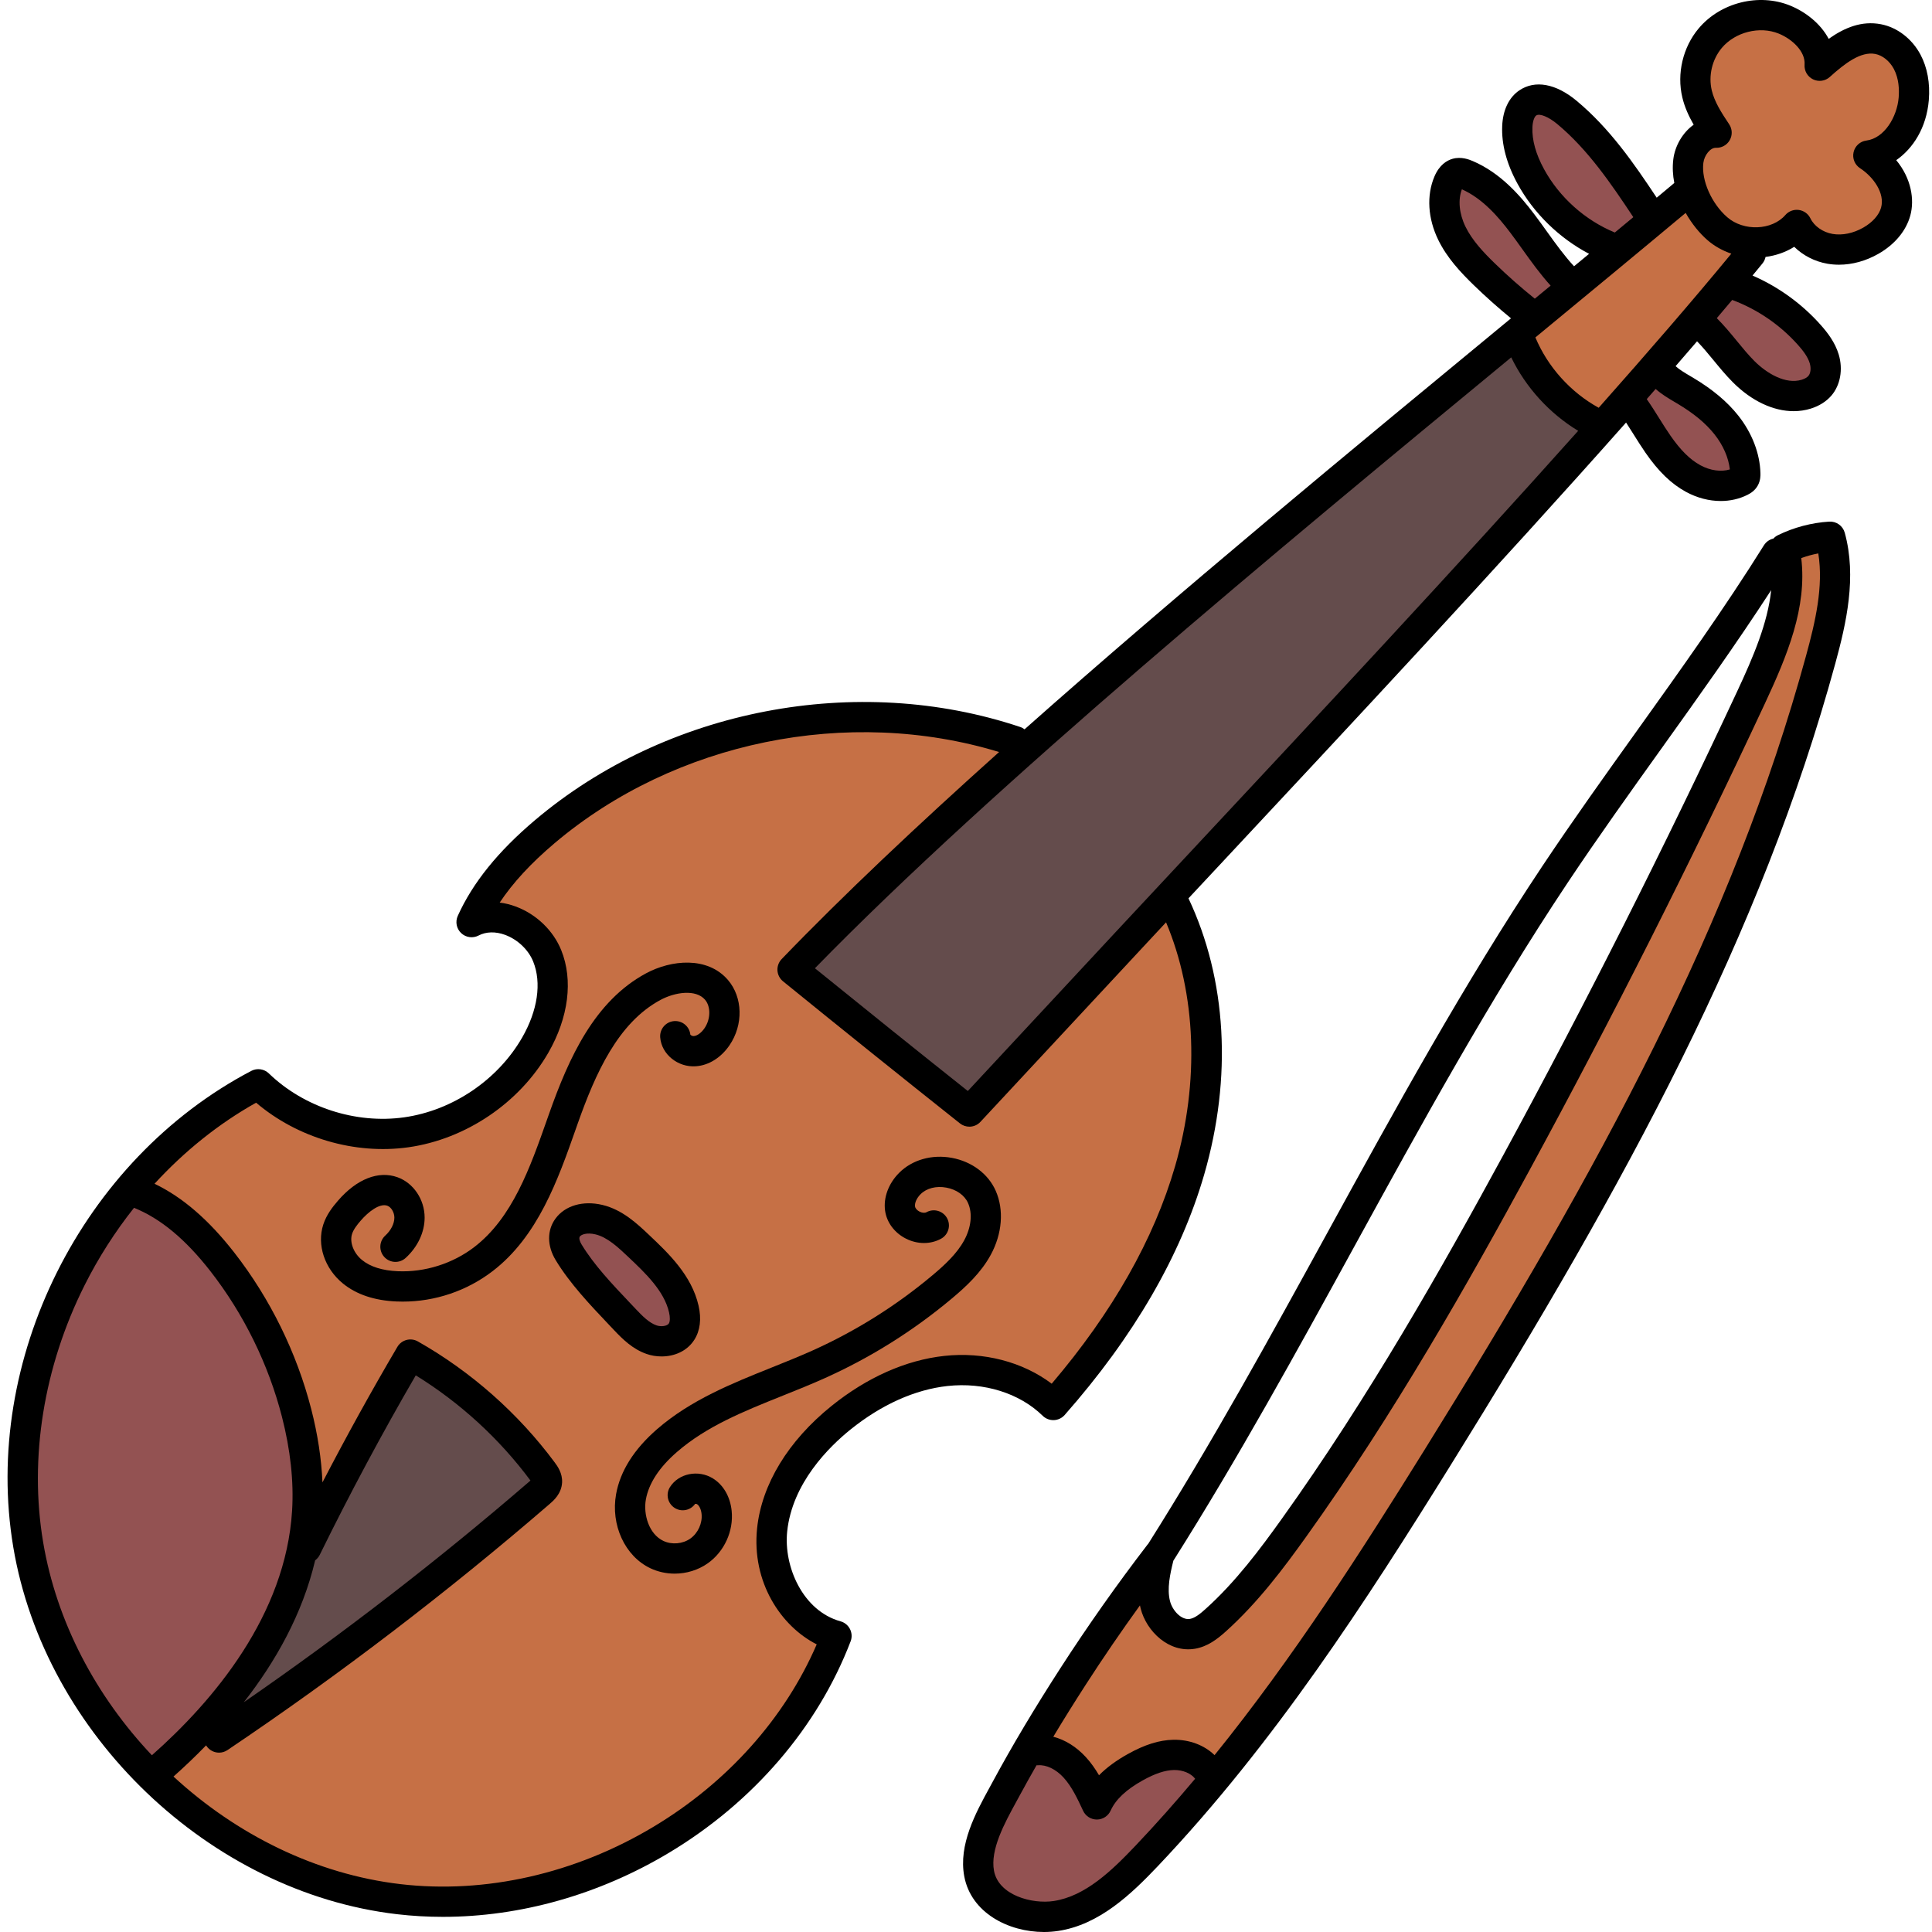 <svg height="511pt" viewBox="-1 0 511 511.998" width="511pt" xmlns="http://www.w3.org/2000/svg"><g fill="#935252"><path d="m473.816 102.953c-3.727 0-8.141-2.191-11.805-5.867-1.746-1.754-3.312-3.672-4.832-5.523-1.512-1.844-3.234-3.938-5.125-5.832l-1.305-1.309 1.195-1.406c1.387-1.625 2.742-3.227 4.07-4.812l.906-1.086 1.328.492c7.02 2.621 13.344 6.961 18.289 12.551 1.277 1.434 2.832 3.367 3.48 5.559.59 1.953.301 3.949-.754 5.195-.602.707-1.496 1.25-2.668 1.625-.895.277-1.824.414-2.781.414zm0 0"/><path d="m454.527 126.742c-2.137 0-4.344-.586-6.387-1.703-3.008-1.629-5.75-4.324-8.617-8.477-1.078-1.566-2.07-3.145-3.027-4.676-.973-1.547-2.07-3.301-3.238-4.98l-.902-1.293 1.047-1.176c.801-.898 1.574-1.785 2.352-2.672l1.328-1.512 1.504 1.336c1.465 1.297 3.141 2.285 4.762 3.242l.812.484c4.449 2.652 7.797 5.438 10.246 8.516 2.543 3.207 4.102 6.781 4.512 10.348l.188 1.66-1.598.48c-.934.281-1.938.422-2.98.422zm0 0"/><path d="m425.688 63.465c-8.277-3.41-15.473-9.84-19.746-17.652-2.363-4.332-3.488-8.43-3.332-12.18.09-2.23.781-3.941 1.902-4.695.508-.344 1.117-.52 1.809-.52 1.656 0 3.949 1.09 6.137 2.91 8.07 6.719 14.086 15.352 20.559 25.121l.992 1.5-7.211 5.977zm0 0"/><path d="m403.988 80.715c-3.668-2.938-7.273-6.117-10.711-9.453-3.137-3.043-6.305-6.402-8.215-10.32-1.93-3.965-2.297-8.152-1.008-11.488l.758-1.957 1.918.852c5.906 2.617 10.32 7.77 13.504 11.969 1.18 1.551 2.352 3.195 3.387 4.648 2.277 3.18 4.609 6.434 7.289 9.387l1.414 1.555-1.625 1.336c-1.387 1.137-2.785 2.293-4.184 3.453l-1.254 1.039zm0 0"/><path d="m275.344 505.961c-6.523 0-14.117-3.066-15.391-9.793-1.184-6.309 2.844-13.668 6.082-19.582.305-.543.578-1.059.848-1.555l.055-.102c1.41-2.617 2.93-5.344 4.516-8.109l.578-1.004h1.34c.223-.012.434-.02.645-.02 2.684 0 5.535 1.43 7.82 3.93 2.391 2.609 3.977 6.008 5.508 9.289.344.734 1.039 1.18 1.824 1.18.801-.004 1.516-.473 1.84-1.188 1.504-3.352 4.57-6.281 9.367-8.949 3.574-1.98 6.5-2.926 9.211-2.984h.191c2.891 0 5.586 1.188 7.035 3.102l.961 1.273-1.023 1.219c-5.293 6.312-10.598 12.273-15.77 17.723-6.668 7.027-13.926 14.004-22.934 15.371-.852.133-1.762.199-2.703.199zm0 0"/><path d="m173.809 353.445c-.695 0-1.391-.113-2.012-.332-2.328-.809-4.285-2.738-6.25-4.812l-1.582-1.672c-4.789-5.059-9.68-10.219-13.059-15.809-1.016-1.68-1.145-3.207-.363-4.301.738-1.016 2.242-1.617 4.023-1.617.695 0 1.43.09 2.18.266 3.738.891 6.902 3.891 9.688 6.539 4.641 4.387 9.902 9.363 11.324 15.656.301 1.32.492 3.164-.32 4.445-.664 1.043-1.984 1.637-3.629 1.637zm0 0"/><path d="m37.297 466.527c-15.434-16.32-25.855-36.746-29.34-57.512-3.812-22.719.148-47.32 11.152-69.266 3.688-7.367 8.176-14.402 13.332-20.906l.926-1.172 1.387.555c7.344 2.945 14.242 8.645 21.094 17.43 8.98 11.523 15.656 25.113 19.309 39.289 2.309 9 3.23 17.578 2.75 25.492-1.75 28.641-21.539 51.816-37.832 66.215l-1.449 1.281zm0 0"/></g><path d="m253.734 290.691c-13.367-10.629-27.008-21.578-40.535-32.543l-1.703-1.383 1.531-1.566c48.363-49.578 127.156-114.578 184.688-162.039l1.961-1.617 1.109 2.289c3.691 7.625 9.723 14.238 16.977 18.629l2.059 1.25-1.602 1.793c-32.461 36.348-71.551 78.188-100.09 108.734-8.09 8.66-15.609 16.719-22.32 23.918l-40.629 43.684zm0 0" fill="#644c4c"/><path d="m61.543 449.875c9.367-11.977 15.598-24.367 18.527-36.828l.168-.703.574-.438c.285-.215.488-.445.617-.711 7.945-16.195 16.535-32.246 25.531-47.715l1.031-1.777 1.746 1.078c11.895 7.34 22.559 17.109 30.848 28.262l1.316 1.316-1.418 1.426c-.086.09-.191.18-.301.27-24.027 20.746-49.582 40.504-75.93 58.695zm0 0" fill="#644c4c"/><path d="m485.855 64.137c-.688 0-1.371-.059-2.031-.172-3.199-.543-6.086-2.598-7.348-5.223-.297-.613-.875-1.035-1.543-1.125-.062-.008-.168-.012-.266-.012-.594 0-1.133.242-1.516.688-2.188 2.512-5.605 3.945-9.387 3.945-3.352 0-6.492-1.121-8.836-3.152-4.715-4.105-7.66-10.895-7.008-16.148.336-2.785 2.52-5.773 5.242-5.773l.25.004c.723 0 1.395-.395 1.758-1.027.367-.652.336-1.461-.09-2.098-2.117-3.152-4.094-6.27-4.898-9.621-1.062-4.5.113-9.48 3.074-13.004 2.836-3.383 7.305-5.402 11.945-5.402 1.922 0 3.75.348 5.438 1.035 4.137 1.691 8.426 5.613 8.082 10.223-.059.812.387 1.598 1.117 1.953.273.133.57.203.879.203.5 0 .977-.184 1.344-.516 3.883-3.496 8.055-6.727 12.277-6.727.508 0 1.008.047 1.492.141 2.512.48 4.926 2.391 6.305 4.984 1.258 2.348 1.789 5.352 1.527 8.676-.492 5.836-4.266 12.449-10.297 13.238-.828.109-1.512.73-1.699 1.547-.191.824.152 1.676.855 2.129 4.039 2.629 7.766 7.699 6.414 12.629-.68 2.477-2.727 4.844-5.617 6.496-2.395 1.379-4.977 2.109-7.465 2.109zm0 0" fill="#c67045"/><path d="m288.023 471.477c-1.031-1.758-2.086-3.223-3.23-4.473-2.219-2.422-4.867-4.09-7.664-4.824l-2.582-.68 1.379-2.285c2.828-4.703 5.645-9.223 8.613-13.816 4.609-7.141 9.469-14.25 14.438-21.125l2.664-3.688.918 4.457c.051.262.117.523.18.777 1.164 4.547 5.469 9.266 10.652 9.266.488 0 .98-.043 1.465-.125 2.641-.445 4.766-1.953 7.141-4.078 8.469-7.613 15.258-16.742 20.957-24.703 23.43-32.715 43.047-67.422 59.148-97.062 21.883-40.285 42.84-81.828 62.285-123.48 5.852-12.551 10.98-24.867 9.477-37.496l-.188-1.57 1.484-.543c1.602-.59 3.234-1.035 4.852-1.332l2.012-.363.32 2.02c1.473 9.266-.809 18.848-3.277 27.871-19.43 71.129-54.57 135.82-101.359 211.066-15.754 25.328-34.355 54.57-55.781 81.09l-1.379 1.707-1.574-1.531c-2.285-2.227-5.641-3.504-9.203-3.504l-.285.004c-3.383.074-6.898 1.18-11.055 3.488-2.938 1.641-5.383 3.434-7.258 5.328l-1.832 1.852zm0 0" fill="#c67045"/><path d="m421.203 109.816c-7.805-4.301-14.238-11.453-17.648-19.621l-.57-1.367 1.145-.945c14.191-11.715 27.602-22.785 39.809-32.992l1.844-1.539 1.18 2.09c1.465 2.586 3.359 4.957 5.332 6.676 1.621 1.406 3.527 2.484 5.664 3.203l2.75.926-1.844 2.238c-9.371 11.402-20.887 24.781-35.195 40.91l-1.062 1.195zm0 0" fill="#c67045"/><path d="m115.918 501.969c-3.867 0-7.742-.227-11.523-.668-22-2.574-43.762-12.883-61.281-29.023l-1.625-1.496 1.648-1.469c3.039-2.707 5.914-5.457 8.555-8.18l1.973-2.031 1.262 2.547c.379.52.98.828 1.625.828.391 0 .773-.121 1.109-.348 29.539-19.871 58.195-41.758 85.184-65.059.871-.754 2.496-2.156 2.621-4.27.098-1.789-.934-3.188-1.551-4.02-9.48-12.793-21.809-23.695-35.668-31.547-.309-.172-.641-.262-.988-.262-.711 0-1.375.379-1.734.988-6.855 11.664-13.516 23.715-19.789 35.816l-3.449 6.652-.324-7.488c-.266-6.102-1.246-12.492-2.918-18.996-3.77-14.688-10.695-28.785-20.031-40.762-6.613-8.48-13.297-14.258-20.422-17.664l-2.441-1.164 1.828-1.992c8.18-8.914 17.406-16.277 27.418-21.883l1.215-.68 1.059.902c8.816 7.504 20.598 11.809 32.312 11.809 2.18 0 4.355-.148 6.473-.445 14.602-2.066 28.254-11.289 35.625-24.07 5.07-8.805 6.277-18.074 3.309-25.434-1.91-4.719-6.004-8.633-10.949-10.461-1.23-.457-2.496-.766-3.758-.922l-3.223-.391 1.801-2.703c3.625-5.445 8.5-10.723 14.902-16.137 22.457-19.008 52.805-29.906 83.254-29.906 12.531 0 24.789 1.797 36.441 5.34l3.395 1.031-2.645 2.371c-23.145 20.734-42.492 39.164-57.512 54.777-.395.406-.602.957-.566 1.508.035.559.309 1.086.75 1.445 15.426 12.527 31.195 25.188 46.867 37.633.359.285.793.438 1.246.438.57 0 1.094-.23 1.477-.645l43.629-46.906 7.672-8.223 1.199 2.844c8.121 19.289 9.02 43.324 2.465 65.945-5.688 19.629-16.824 39.273-33.098 58.387l-1.223 1.438-1.504-1.137c-6.164-4.648-14.184-7.211-22.578-7.211-1.488 0-2.996.082-4.48.242-9.762 1.059-19.734 5.496-28.844 12.832-11.074 8.93-17.812 19.957-18.977 31.051-1.461 13.93 6.602 24.688 14.715 28.785l1.68.852-.746 1.727c-8.598 19.879-24.242 37.375-44.059 49.262-17.602 10.559-37.246 16.141-56.801 16.141zm131.633-189.402c.691 0 1.395.062 2.098.191 3.348.621 6.043 2.582 7.223 5.25 1.473 3.32 1.062 7.688-1.105 11.672-2.113 3.848-5.492 6.973-8.832 9.777-9.762 8.203-20.645 15.031-32.344 20.293-3.492 1.562-7.152 3.031-10.695 4.449l-.152.062c-10.395 4.168-21.137 8.473-29.793 15.98-5.754 5-9.188 10.402-10.203 16.055-1.32 7.316 2.02 14.672 7.953 17.492 1.707.805 3.645 1.234 5.602 1.234 2.746 0 5.449-.844 7.613-2.375 3.816-2.691 5.973-7.43 5.496-12.07-.316-3.125-1.789-5.707-4.039-7.094-1.043-.641-2.25-.98-3.488-.98-2.145 0-4.113 1.02-5.141 2.66-.59.938-.305 2.184.633 2.777.312.191.684.301 1.059.301.656 0 1.273-.32 1.648-.852l.504-.715.867-.117c.117-.016.25-.023.387-.023.379 0 .938.066 1.445.395 1.125.68 1.934 2.207 2.125 4.059.328 3.172-1.199 6.539-3.809 8.379-1.504 1.062-3.387 1.645-5.309 1.645-1.359 0-2.695-.297-3.867-.855-4.848-2.301-6.566-8.492-5.727-13.148.855-4.73 3.844-9.348 8.887-13.727 8.121-7.051 18.047-11.035 28.555-15.258l.094-.039c3.438-1.375 7.336-2.934 11.004-4.578 11.98-5.375 23.176-12.398 33.273-20.875 3.645-3.051 7.352-6.484 9.77-10.926 2.777-5.066 3.246-10.758 1.258-15.23-1.715-3.883-5.512-6.707-10.156-7.566-.941-.176-1.895-.262-2.836-.262-3.664 0-6.988 1.305-9.355 3.676-2.367 2.375-3.551 5.492-3.164 8.328.348 2.473 2.027 4.688 4.488 5.922 1.215.613 2.543.938 3.848.938 1.273 0 2.508-.312 3.566-.898.977-.539 1.332-1.766.797-2.734-.352-.641-1.027-1.039-1.762-1.039-.34 0-.668.086-.973.254-.48.266-1.023.395-1.621.395-.684 0-1.395-.172-2.059-.504-1.27-.625-2.133-1.707-2.297-2.883-.219-1.598.539-3.438 2.02-4.934 1.617-1.617 3.93-2.5 6.516-2.5zm-93.012 8.316c-3.086 0-5.723 1.188-7.234 3.262-1.754 2.41-1.695 5.688.164 8.766 3.629 5.988 8.918 11.566 13.582 16.488l1.566 1.648c1.105 1.18 2.301 2.406 3.645 3.473 1.402 1.105 2.781 1.887 4.211 2.391 1.027.363 2.184.555 3.348.555 1.441 0 5.008-.34 7.012-3.5 1.227-1.93 1.52-4.52.848-7.488-1.695-7.496-7.676-13.152-12.484-17.699-3.012-2.848-6.75-6.391-11.516-7.516-1.066-.254-2.121-.379-3.141-.379zm-54.199-7.512c-3.52 0-7.344 2.18-10.77 6.141-1.312 1.516-2.754 3.363-3.488 5.613-1.5 4.609.332 10.02 4.551 13.461 3.246 2.637 7.633 4.09 13.043 4.32.512.02 1.027.027 1.555.027 8.113 0 16.129-2.711 22.574-7.637 11.586-8.855 16.785-23.625 21.371-36.656l.5-1.418c4.891-13.871 11.051-27.586 22.883-33.977 2.52-1.363 5.422-2.145 7.969-2.145 2.723 0 4.906.871 6.32 2.523 2.172 2.527 2.172 6.82.004 9.988-1.172 1.73-2.793 2.836-4.336 2.957l-.219.008c-1.023 0-1.941-.562-2.398-1.117l-.379-.465-.059-.598c-.105-1.031-.961-1.805-1.992-1.805-.055 0-.109 0-.164.004-.535.043-1.023.289-1.375.699-.348.406-.516.922-.477 1.453.254 3.223 3.316 5.848 6.836 5.848.164 0 .332-.004.5-.016 2.793-.199 5.484-1.914 7.387-4.703 3.211-4.695 3.09-10.953-.285-14.879-2.77-3.227-6.605-3.902-9.34-3.902-3.27 0-6.789.926-9.902 2.609-13.035 7.047-19.605 21.551-24.762 36.172l-.516 1.438c-4.625 13.133-9.395 26.672-20.008 34.789-5.645 4.324-13 6.809-20.168 6.809-.457 0-.91-.012-1.363-.031-.473-.02-.914-.055-1.359-.098l-1.984-.191.609-6.391 2 .203c.066.008.133.012.203.012.504 0 .988-.191 1.363-.531 2.773-2.531 4.363-5.879 4.363-9.191.008-3.961-2.395-7.586-5.844-8.828-.914-.328-1.871-.496-2.844-.496zm0 0" fill="#c67045"/><path d="m102.5 338.789c-3.887-.336-7.023-1.453-9.32-3.324-2.91-2.375-4.25-6.117-3.27-9.105.516-1.598 1.66-3.016 2.691-4.219 1.246-1.434 4.473-4.75 7.73-4.75.516 0 1.016.086 1.48.25 1.832.672 3.207 2.836 3.207 5.043-.016 2.164-1.164 4.492-3.07 6.238-.398.359-.629.852-.656 1.387-.023.539.16 1.051.523 1.445.332.371.789.598 1.293.652l1.969.207-.609 6.344zm0 0" fill="#c67045"/><path d="m169.812 358.797c1.242.438 2.613.672 4.008.672 3.312 0 6.727-1.328 8.699-4.434 1.52-2.395 1.906-5.508 1.113-8.996-1.832-8.082-8.055-13.977-13.062-18.711-3.18-3.012-7.141-6.758-12.43-8.012-5.148-1.223-9.918.176-12.449 3.648-2.25 3.086-2.227 7.191.066 10.977 3.727 6.164 9.102 11.832 13.844 16.832l1.566 1.656c2.383 2.523 5.016 5.098 8.645 6.367zm-17.191-29.008c-.438-.719-.781-1.645-.449-2.102.371-.508 1.82-1.117 4.117-.57 3.191.758 6.027 3.441 8.77 6.035 4.434 4.195 9.461 8.953 10.75 14.656.297 1.305.273 2.402-.062 2.93-.438.691-2.035.93-3.285.492-1.93-.676-3.684-2.422-5.457-4.305l-1.582-1.672c-4.684-4.938-9.523-10.039-12.801-15.465zm0 0"/><path d="m483.262 138.234c-4.695.289-9.41 1.539-13.637 3.617-.449.223-.836.523-1.16.875-1.008.23-1.922.844-2.512 1.785-10.492 16.797-22.25 33.227-33.621 49.117-8.355 11.672-16.992 23.746-25.105 35.918-20.855 31.309-39.215 64.785-56.973 97.16-15.016 27.375-30.539 55.637-47.477 82.438-.062.074-.133.133-.191.211-8.102 10.551-15.875 21.578-23.102 32.777-6.945 10.766-12.781 20.555-17.84 29.93-.285.527-.582 1.074-.887 1.629-3.695 6.758-8.297 15.168-6.715 23.578 1.812 9.645 11.699 14.73 21.121 14.73 1.277 0 2.547-.098 3.789-.285 10.883-1.656 19.328-9.734 26.391-17.176 30.84-32.5 55.184-70.219 77.477-106.07 47.062-75.688 82.426-140.816 102.059-212.656 2.902-10.617 5.727-22.93 2.496-34.641-.508-1.828-2.223-3.051-4.113-2.938zm-125.977 192.328c17.676-32.223 35.949-65.547 56.617-96.57 8.035-12.059 16.633-24.074 24.949-35.695 9.723-13.586 19.719-27.57 29.027-41.902-.906 8.699-4.711 17.617-8.949 26.695-19.363 41.496-40.262 82.93-62.113 123.152-16.016 29.48-35.52 63.988-58.758 96.438-5.52 7.711-12.082 16.539-20.086 23.723-1.277 1.148-2.754 2.391-4.121 2.621-2.238.391-4.633-2.172-5.285-4.707-.844-3.289.012-7.18.887-10.715 17.109-27.062 32.727-55.496 47.832-83.039zm-57.758 158.453c-6.43 6.777-13.406 13.496-21.781 14.773-5.691.863-14.598-1.484-15.824-8-1.051-5.594 2.789-12.609 5.871-18.246.312-.57.617-1.129.91-1.672 1.426-2.645 2.926-5.332 4.488-8.059.125 0 .242.012.367.004 2.203-.191 4.754 1.023 6.797 3.258 2.195 2.395 3.711 5.652 5.18 8.805.66 1.414 2.078 2.316 3.637 2.316h.023c1.566-.008 2.984-.934 3.633-2.359 1.332-2.957 4.121-5.582 8.523-8.027 3.27-1.816 5.902-2.688 8.273-2.738 2.336-.031 4.508.879 5.598 2.316-5.055 6.02-10.27 11.914-15.695 17.629zm177.617-315.316c-19.379 70.906-54.445 135.445-101.137 210.535-16.766 26.961-34.699 54.977-55.637 80.891-2.711-2.637-6.66-4.148-10.918-4.07-3.73.078-7.543 1.27-12 3.746-3.117 1.73-5.676 3.609-7.699 5.66-.98-1.672-2.113-3.309-3.484-4.805-2.508-2.738-5.508-4.594-8.633-5.406 2.66-4.43 5.508-8.996 8.586-13.77 4.586-7.109 9.398-14.148 14.375-21.035.059.289.125.578.199.863 1.543 6.023 7.48 11.797 14.391 10.625 3.316-.562 5.871-2.523 8.141-4.559 8.605-7.727 15.48-16.969 21.25-25.023 23.492-32.805 43.152-67.586 59.281-97.281 21.93-40.367 42.902-81.945 62.336-123.586 5.996-12.848 11.219-25.484 9.656-38.582 1.465-.535 2.98-.953 4.516-1.238 1.406 8.797-.793 18.145-3.223 27.035zm0 0"/><path d="m509.656 26.496c.367-4.457-.395-8.609-2.203-12.012-2.246-4.215-6.16-7.23-10.477-8.059-5.125-.988-9.68.914-13.855 3.871-2.156-4.059-6.141-7.16-10.211-8.816-8.277-3.375-18.48-.824-24.258 6.066-4.168 4.961-5.82 11.961-4.32 18.262.617 2.602 1.703 4.965 3.008 7.242-2.98 2.113-4.969 5.684-5.395 9.152-.258 2.109-.141 4.227.262 6.289-1.531 1.281-3.086 2.582-4.664 3.898-6.059-9.133-12.461-18.387-21.23-25.684-5.488-4.57-11.027-5.574-15.191-2.746-2.738 1.859-4.344 5.199-4.523 9.41-.207 4.859 1.16 10.02 4.066 15.336 4.281 7.828 11.039 14.387 18.961 18.562-1.32 1.094-2.645 2.191-3.988 3.297-2.543-2.762-4.785-5.844-7.121-9.109-1.121-1.57-2.281-3.191-3.484-4.773-3.699-4.875-8.887-10.875-16.242-14.004-.82-.348-3.008-1.281-5.398-.578-1.438.418-3.426 1.566-4.746 4.66-2.133 5.004-1.766 11.133 1.012 16.824 2.32 4.754 5.898 8.574 9.422 11.996 3.145 3.051 6.453 5.992 9.852 8.777-.516.422-1.02.84-1.535 1.266-40.156 33.125-86.48 71.34-127.379 107.652-.336-.254-.707-.473-1.129-.613-43.285-14.484-93.777-4.793-128.625 24.695-9.801 8.293-16.492 16.59-20.449 25.359-.703 1.559-.344 3.391.898 4.562 1.242 1.176 3.094 1.434 4.609.645 2.004-1.047 4.504-1.109 7.035-.176 3.324 1.227 6.18 3.938 7.445 7.07 2.27 5.629 1.199 12.98-2.941 20.168-6.461 11.215-18.434 19.305-31.25 21.113-12.812 1.812-26.559-2.652-35.867-11.641-1.242-1.199-3.117-1.469-4.648-.664-44.875 23.543-71.402 76.625-63.074 126.215 8.34 49.641 52.047 91.457 101.672 97.27 4.035.473 8.105.703 12.191.703 20.492 0 41.379-5.871 59.93-16.996 22.316-13.387 39.402-33.281 48.109-56.02.406-1.055.344-2.234-.164-3.242-.512-1.012-1.422-1.758-2.512-2.059-9.988-2.754-15.113-14.516-14.133-23.836 1.352-12.816 11.086-22.41 16.77-26.988 8.203-6.609 17.098-10.598 25.715-11.539 9.676-1.055 19.105 1.898 25.23 7.898.785.77 1.844 1.176 2.949 1.145 1.102-.043 2.137-.531 2.863-1.355 18.297-20.754 30.738-42.191 36.977-63.715 7.465-25.766 5.98-51.742-4.16-73.211 2.93-3.141 5.957-6.379 9.07-9.711 32.441-34.73 73.391-78.57 106.895-116.379.66 1.008 1.309 2.043 1.977 3.109 1.008 1.609 2.051 3.277 3.176 4.902 3.426 4.945 6.82 8.23 10.684 10.34 2.977 1.625 6.168 2.445 9.246 2.445 2.496 0 4.922-.543 7.09-1.633.816-.41 1.988-1.113 2.746-2.5.734-1.336.703-2.656.688-3.223-.129-5.246-2.227-10.688-5.906-15.324-2.902-3.652-6.785-6.906-11.867-9.945l-.848-.5c-1.453-.855-2.836-1.68-3.863-2.613 1.934-2.23 3.832-4.426 5.691-6.586 1.469 1.516 2.859 3.184 4.293 4.934 1.633 1.988 3.32 4.047 5.23 5.961 4.949 4.949 10.695 7.621 16.078 7.621 1.547 0 3.062-.223 4.523-.676 2.242-.695 4.137-1.891 5.477-3.453 2.371-2.77 3.117-6.922 1.957-10.836-.98-3.305-3.055-5.926-4.75-7.84-4.992-5.633-11.215-10.133-18.109-13.137.895-1.086 1.789-2.168 2.652-3.227.414-.512.668-1.098.797-1.703 2.707-.352 5.32-1.242 7.605-2.684 2.332 2.293 5.441 3.91 8.82 4.488.996.168 2.012.254 3.035.254 3.516 0 7.145-.992 10.469-2.895 4.328-2.477 7.324-6.078 8.434-10.137 1.16-4.238.258-9.848-3.727-14.672 4.418-3.074 8.023-8.539 8.637-15.953zm-58.672 37.129c1.883 1.637 4.047 2.82 6.336 3.594-9.957 12.102-21.988 26.016-35.148 40.844-7.445-4.098-13.5-10.809-16.777-18.641 14.215-11.727 27.684-22.848 39.824-32.996 1.641 2.895 3.691 5.398 5.766 7.199zm-43.285-18.77c-2.195-4.016-3.234-7.766-3.09-11.141.074-1.73.562-2.812 1.016-3.117.891-.605 3.277.375 5.559 2.27 8.117 6.758 14.277 15.801 20.16 24.684-1.617 1.344-3.246 2.695-4.898 4.066-7.867-3.242-14.664-9.301-18.746-16.762zm-13.031 24.969c-3-2.91-6.023-6.109-7.805-9.758-1.672-3.434-2.02-7.105-.949-9.895 5.488 2.434 9.68 7.336 12.73 11.355 1.133 1.492 2.258 3.07 3.348 4.594 2.301 3.215 4.672 6.52 7.438 9.574-1.387 1.145-2.789 2.301-4.191 3.457-3.656-2.934-7.211-6.062-10.57-9.328zm-384.738 338.859c-3.746-22.297.152-46.461 10.969-68.043 3.684-7.348 8.105-14.234 13.117-20.555 6.984 2.801 13.633 8.312 20.25 16.801 8.824 11.324 15.379 24.656 18.949 38.555 2.258 8.785 3.164 17.152 2.695 24.871-1.699 27.812-20.906 50.473-37.156 64.848-14.766-15.613-25.262-35.27-28.824-56.477zm72.09 4.816c.492-.367.918-.84 1.207-1.43 7.891-16.082 16.445-32.074 25.457-47.586 11.738 7.238 22.188 16.812 30.387 27.871 0 .004.004.004.008.008-.055.051-.109.098-.176.152-24.086 20.797-49.543 40.465-75.781 58.59 8.359-10.688 15.543-23.348 18.898-37.605zm227.895-104.453c-5.609 19.355-16.605 38.734-32.703 57.652-7.66-5.781-18-8.508-28.48-7.367-10.145 1.105-20.477 5.691-29.879 13.266-11.488 9.254-18.488 20.758-19.711 32.395-1.504 14.297 6.34 26 15.797 30.781-8.449 19.543-23.68 36.602-43.25 48.336-20.738 12.441-44.555 17.84-67.059 15.207-22.387-2.621-43.469-13.129-60.152-28.512 2.836-2.523 5.75-5.285 8.652-8.273.035.055.055.113.09.168.777 1.152 2.043 1.773 3.332 1.773.77 0 1.547-.223 2.234-.684 29.621-19.934 58.34-41.871 85.359-65.203 1.023-.879 3.145-2.711 3.312-5.676.141-2.523-1.266-4.422-1.941-5.332-9.645-13.008-22.191-24.105-36.281-32.086-1.906-1.078-4.324-.43-5.434 1.457-6.902 11.73-13.539 23.758-19.844 35.902-.273-6.223-1.254-12.715-2.973-19.406-3.844-14.957-10.895-29.305-20.391-41.488-6.773-8.688-13.734-14.699-21.141-18.246 7.914-8.629 17.008-15.934 26.918-21.484 10.945 9.32 26.141 13.82 40.359 11.816 15.207-2.148 29.414-11.746 37.078-25.051 5.379-9.34 6.629-19.246 3.426-27.176-2.117-5.242-6.641-9.578-12.105-11.59-1.398-.516-2.809-.859-4.203-1.031 3.504-5.27 8.305-10.461 14.52-15.719 31.934-27.02 77.836-36.348 117.824-24.18-21.535 19.301-41.34 37.953-57.625 54.875-.777.809-1.18 1.906-1.113 3.023.07 1.121.605 2.16 1.477 2.867 15.48 12.574 31.258 25.242 46.887 37.652.738.582 1.617.871 2.492.871 1.082 0 2.152-.434 2.938-1.281l41.902-45.047c2.332-2.508 4.77-5.125 7.289-7.828 7.973 18.934 8.879 42.25 2.398 64.617zm6.754-86.168c-8.09 8.656-15.613 16.715-22.316 23.918l-39.371 42.332c-13.516-10.742-27.113-21.664-40.52-32.531 47.438-48.629 122.773-110.953 184.527-161.891 3.871 7.988 10.145 14.867 17.742 19.469-32.082 35.922-69.785 76.289-100.062 108.703zm125.664-116.324.805.477c4.238 2.535 7.41 5.164 9.699 8.051 2.309 2.902 3.734 6.172 4.09 9.32-2.32.707-5.211.316-7.824-1.113-2.727-1.488-5.25-3.988-7.934-7.867-1.023-1.473-1.973-2.988-2.977-4.594-1.043-1.668-2.117-3.379-3.289-5.059.793-.902 1.574-1.793 2.359-2.688 1.602 1.426 3.402 2.492 5.07 3.473zm32.707-15.074c1.148 1.293 2.531 3.008 3.062 4.801.387 1.297.242 2.637-.363 3.344-.348.406-.969.762-1.754 1.008-4.277 1.324-9.293-1.691-12.555-4.957-1.633-1.637-3.121-3.453-4.699-5.379-1.648-2.012-3.344-4.066-5.262-5.98 1.387-1.633 2.75-3.242 4.082-4.828 6.699 2.492 12.746 6.641 17.488 11.992zm26.625-65.645c-.422 5.113-3.738 10.781-8.559 11.414-1.668.215-3.02 1.449-3.391 3.086-.371 1.641.316 3.336 1.723 4.25 3.555 2.309 6.605 6.629 5.57 10.418-.539 1.969-2.246 3.898-4.684 5.297-2.68 1.535-5.582 2.133-8.172 1.695-2.574-.441-4.879-2.059-5.875-4.125-.586-1.215-1.742-2.051-3.082-2.23-.176-.023-.355-.035-.531-.035-1.152 0-2.258.496-3.023 1.375-3.559 4.09-11.039 4.379-15.398.59-4.176-3.625-6.902-9.809-6.34-14.387.258-2.09 1.883-4.074 3.328-4.012 1.52.062 2.934-.723 3.672-2.039.742-1.316.684-2.941-.156-4.195-2.105-3.145-3.902-5.992-4.613-8.984-.926-3.883.094-8.191 2.66-11.25 3.547-4.227 10.035-5.855 15.09-3.797 3.598 1.469 7.102 4.762 6.844 8.219-.121 1.633.762 3.18 2.234 3.898 1.473.719 3.234.477 4.453-.625 3.988-3.602 8.215-6.832 12.047-6.098 1.93.371 3.812 1.887 4.914 3.953 1.371 2.574 1.457 5.543 1.289 7.582zm0 0"/><path d="m151.555 297.883c4.762-13.488 10.715-26.809 21.953-32.879 3.938-2.125 9.418-2.875 11.824-.078 1.57 1.828 1.516 5.152-.129 7.562-.82 1.203-1.938 2.02-2.844 2.082-.367.039-.781-.215-.91-.375-.219-2.16-2.117-3.758-4.301-3.594-2.207.172-3.855 2.098-3.688 4.309.348 4.492 4.688 8.008 9.465 7.66 3.41-.238 6.652-2.27 8.902-5.562 3.707-5.434 3.531-12.715-.414-17.309-5.438-6.324-15.066-5.34-21.715-1.75-13.633 7.363-20.41 22.262-25.703 37.266l-.504 1.426c-4.52 12.84-9.195 26.113-19.344 33.875-5.691 4.355-13.059 6.68-20.223 6.371-4.082-.172-7.273-1.172-9.484-2.977-2.238-1.82-3.348-4.734-2.633-6.922.395-1.215 1.344-2.418 2.316-3.539 1.961-2.27 4.973-4.656 7.02-3.922 1.035.371 1.875 1.785 1.871 3.152 0 1.602-.902 3.383-2.414 4.766-1.637 1.492-1.75 4.027-.258 5.664s4.031 1.75 5.664.258c3.191-2.918 5.023-6.809 5.027-10.676.008-4.785-2.945-9.188-7.18-10.707-5.047-1.816-10.809.449-15.797 6.223-1.449 1.672-3.039 3.727-3.879 6.301-1.75 5.387.336 11.664 5.195 15.625 3.582 2.918 8.363 4.523 14.211 4.77.551.023 1.102.035 1.648.035 8.57 0 16.961-2.828 23.789-8.051 12.047-9.211 17.355-24.285 22.035-37.578zm0 0"/><path d="m250.754 306.844c-5.293-.98-10.516.504-13.977 3.973-2.809 2.82-4.199 6.562-3.723 10.012.434 3.133 2.512 5.91 5.562 7.438 3.047 1.527 6.52 1.527 9.285 0 1.941-1.066 2.645-3.508 1.574-5.445-1.066-1.941-3.508-2.645-5.449-1.574-.438.242-1.152.184-1.82-.148-.664-.336-1.141-.875-1.211-1.371-.133-.953.441-2.227 1.461-3.25 1.59-1.59 4.141-2.246 6.832-1.746 2.691.496 4.84 2.023 5.75 4.082 1.23 2.773.844 6.477-1.035 9.91-1.941 3.551-5.164 6.523-8.359 9.207-9.652 8.102-20.375 14.828-31.875 19.992-3.504 1.57-7.199 3.051-10.77 4.484-10.547 4.227-21.453 8.598-30.363 16.332-6.102 5.301-9.758 11.086-10.863 17.203-1.477 8.188 2.336 16.453 9.07 19.652 2.02.961 4.238 1.434 6.453 1.434 3.105 0 6.207-.93 8.773-2.738 4.391-3.102 6.879-8.562 6.328-13.91-.383-3.75-2.199-6.879-4.984-8.594-3.879-2.387-9.086-1.324-11.371 2.316-1.176 1.879-.605 4.352 1.27 5.527 1.812 1.137 4.188.645 5.406-1.086.145-.02.375 0 .496.07.602.371 1.086 1.41 1.207 2.582.254 2.477-.945 5.105-2.977 6.539-2.035 1.438-4.91 1.684-7.16.613-3.809-1.809-5.34-7-4.621-10.98.773-4.273 3.543-8.504 8.23-12.574 7.891-6.852 17.699-10.781 28.086-14.945 3.648-1.461 7.418-2.973 11.074-4.613 12.172-5.465 23.527-12.586 33.746-21.164 3.797-3.188 7.664-6.785 10.242-11.5 3.066-5.609 3.562-11.969 1.328-17.008-1.98-4.477-6.324-7.738-11.617-8.719zm0 0"/></svg>